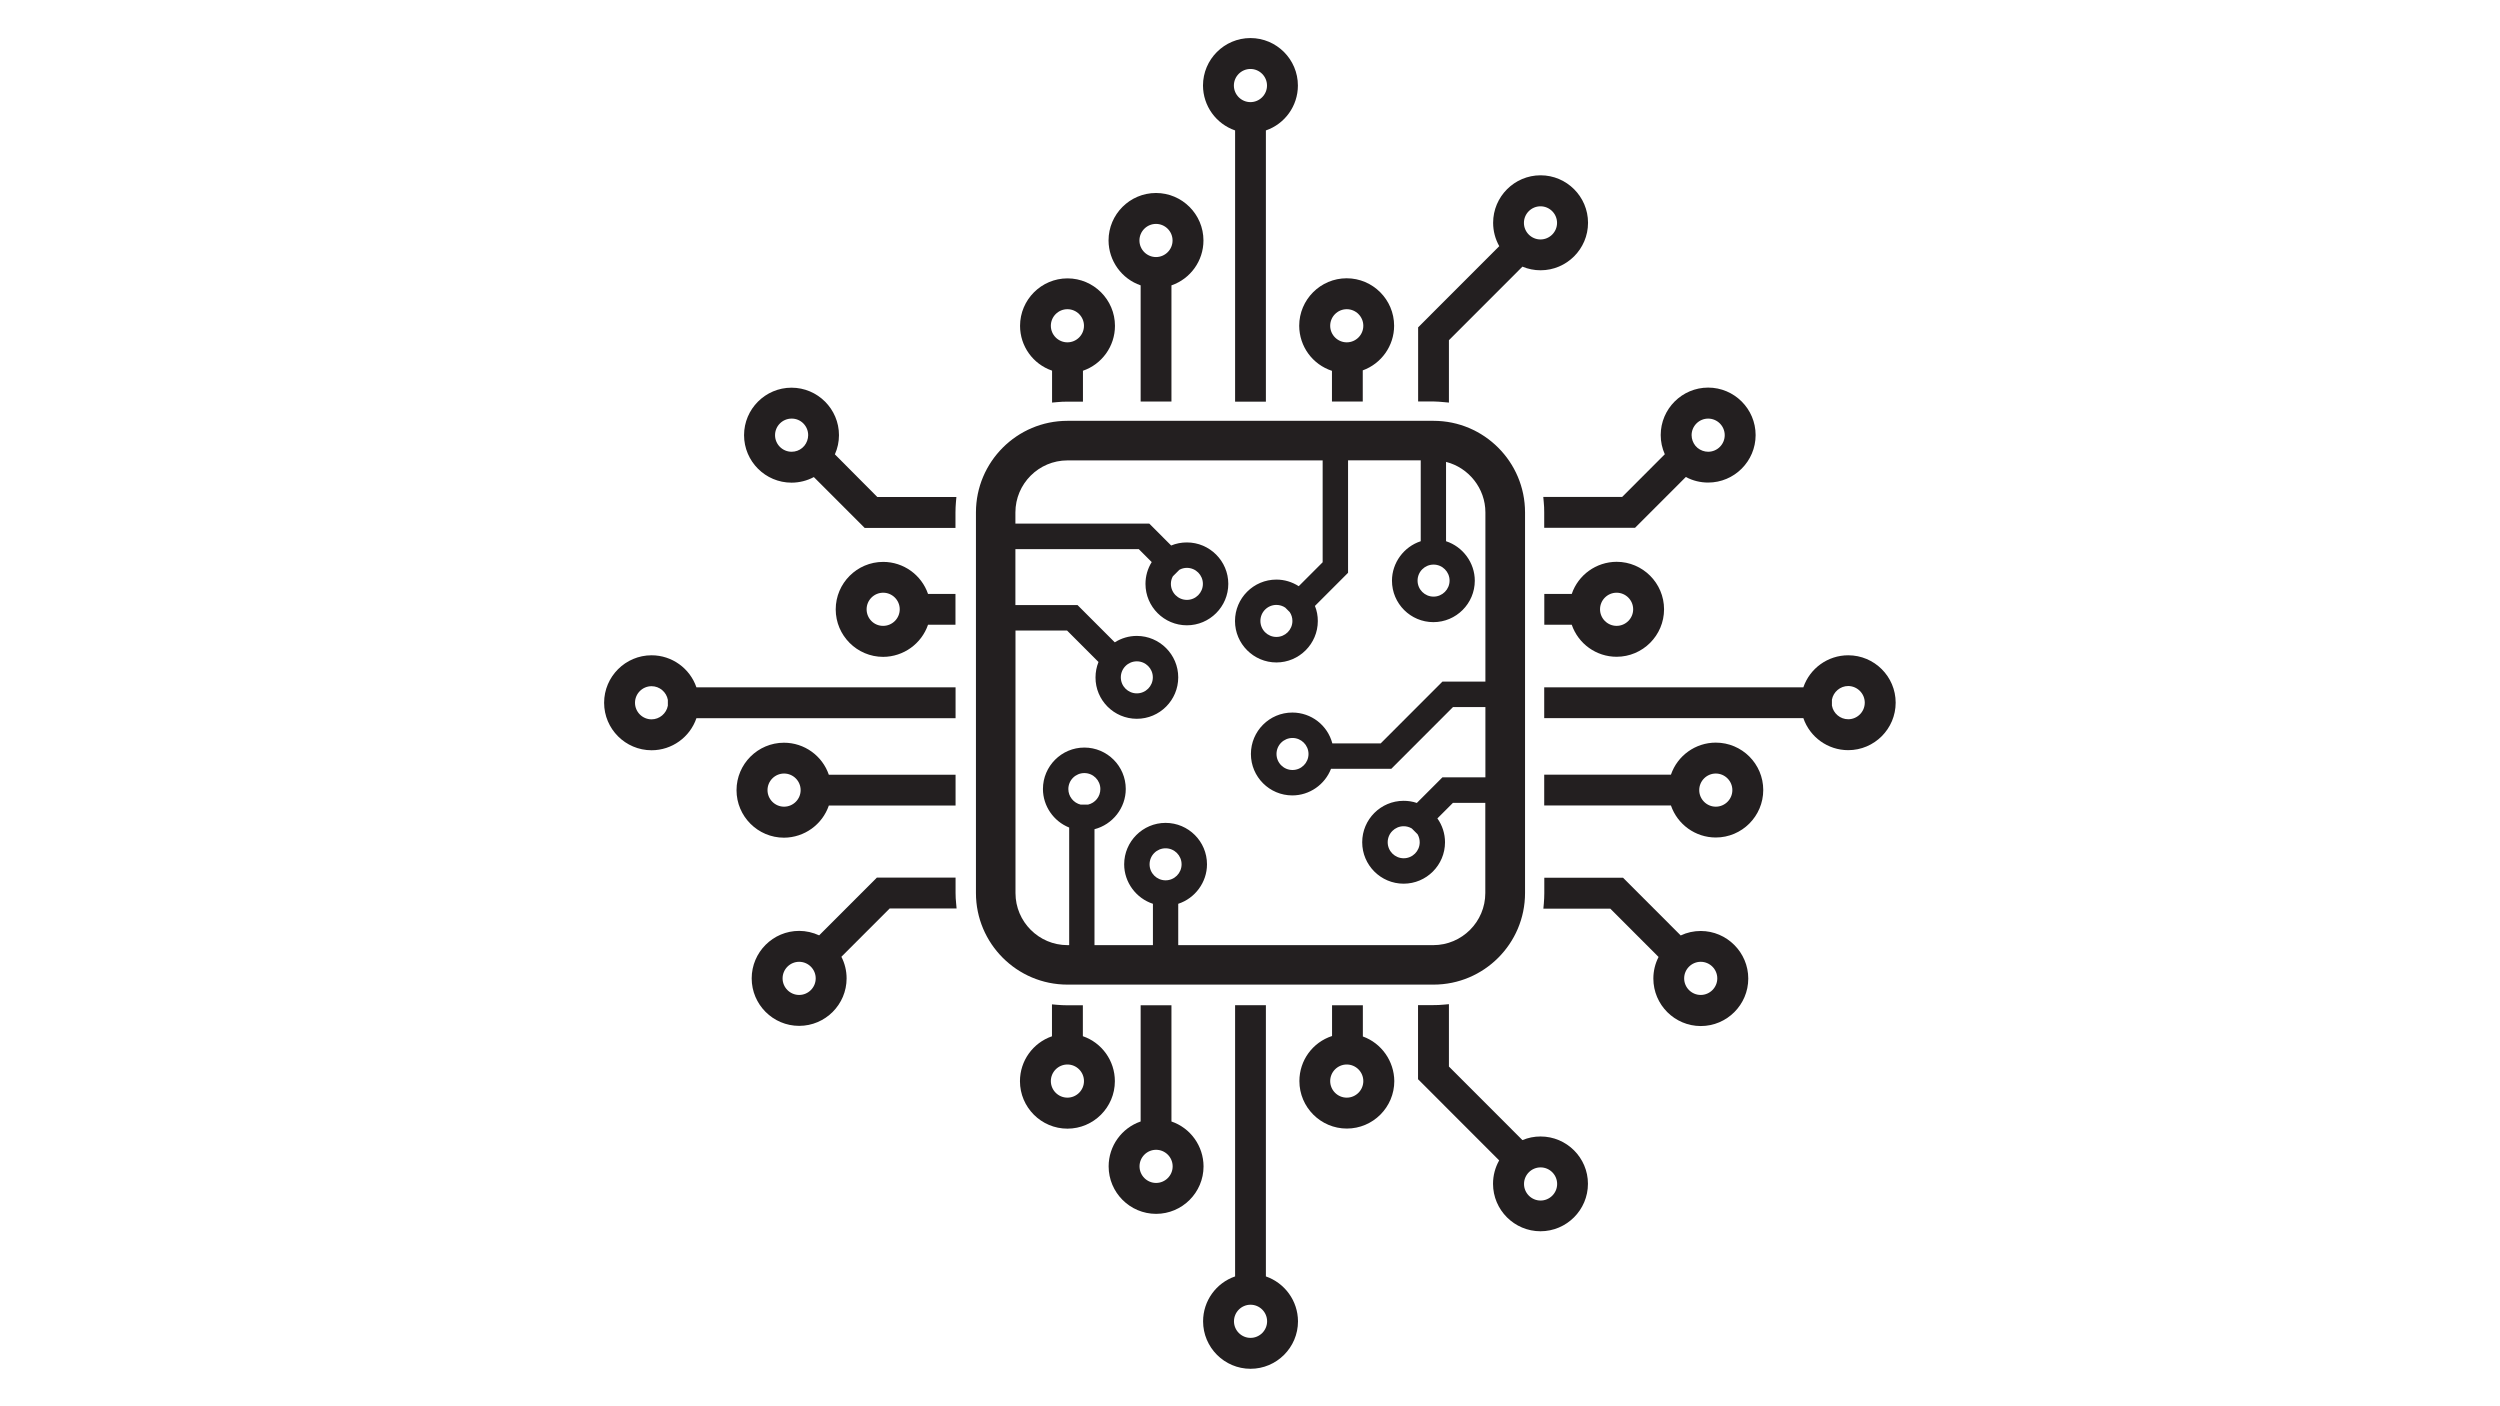 <svg xmlns="http://www.w3.org/2000/svg" xmlns:xlink="http://www.w3.org/1999/xlink" width="1920" zoomAndPan="magnify" viewBox="0 0 1440 810" height="1080" preserveAspectRatio="xMidYMid meet" version="1.0"><defs><clipPath id="3cdc4ffd17"><path d="M 889 377 L 1091.934 377 L 1091.934 433 L 889 433 Z M 889 377 " clip-rule="nonzero"/></clipPath><clipPath id="f7c525817f"><path d="M 347.934 377 L 551 377 L 551 433 L 347.934 433 Z M 347.934 377 " clip-rule="nonzero"/></clipPath><clipPath id="141808ad83"><path d="M 692 21.922 L 748 21.922 L 748 232 L 692 232 Z M 692 21.922 " clip-rule="nonzero"/></clipPath><clipPath id="0d41237557"><path d="M 692 578 L 748 578 L 748 788.422 L 692 788.422 Z M 692 578 " clip-rule="nonzero"/></clipPath></defs><path fill="#231f20" d="M 825.738 567.137 C 854.785 567.137 878.422 543.488 878.422 514.418 L 878.422 295.121 C 878.422 266.051 854.785 242.398 825.738 242.398 L 614.832 242.398 C 585.781 242.398 562.145 266.051 562.145 295.121 L 562.145 514.418 C 562.145 543.488 585.781 567.137 614.832 567.137 Z M 654.812 414.02 C 668 414.02 678.664 403.293 678.664 390.156 C 678.664 377.016 667.945 366.289 654.812 366.289 C 650.258 366.289 645.918 367.574 642.113 369.988 L 620.672 348.535 L 584.871 348.535 L 584.871 316.305 L 655.941 316.305 L 663.391 323.758 C 661.031 327.512 659.797 331.859 659.797 336.309 C 659.797 349.504 670.52 360.176 683.648 360.176 C 696.781 360.176 707.5 349.449 707.5 336.309 C 707.5 323.168 696.781 312.441 683.648 312.441 C 680.488 312.441 677.434 313.031 674.59 314.211 L 661.996 301.609 L 584.871 301.609 L 584.871 295.172 C 584.871 278.656 598.32 265.195 614.832 265.195 L 761.848 265.195 L 761.848 323.867 L 748.074 337.648 C 744.215 335.184 739.82 333.844 735.211 333.844 C 722.023 333.844 711.359 344.566 711.359 357.707 C 711.359 370.848 722.078 381.574 735.211 381.574 C 748.34 381.574 759.062 370.848 759.062 357.707 C 759.062 354.703 758.523 351.754 757.398 349.02 L 776.48 329.926 L 776.48 265.141 L 818.34 265.141 L 818.34 311.746 C 808.641 314.91 801.777 324.133 801.777 334.484 C 801.777 347.68 812.496 358.352 825.629 358.352 C 838.762 358.352 849.48 347.625 849.48 334.484 C 849.48 324.133 842.621 314.91 832.918 311.746 L 832.918 266.051 C 846.051 269.375 855.59 281.391 855.59 295.121 L 855.59 392.621 L 830.828 392.621 L 795.293 428.18 L 767.422 428.18 C 764.688 417.773 755.309 410.426 744.375 410.426 C 731.191 410.426 720.523 421.152 720.523 434.293 C 720.523 447.488 731.242 458.16 744.375 458.16 C 754.289 458.16 763.133 451.938 766.672 442.82 L 801.402 442.82 L 836.938 407.262 L 855.59 407.262 L 855.59 447.754 L 830.828 447.754 L 816.09 462.504 C 813.625 461.645 811.051 461.27 808.477 461.27 C 795.293 461.27 784.629 471.996 784.629 485.137 C 784.629 498.328 795.348 509.004 808.477 509.004 C 821.664 509.004 832.328 498.277 832.328 485.137 C 832.328 480.203 830.773 475.375 827.934 471.406 L 836.887 462.449 L 855.535 462.449 L 855.535 514.418 C 855.535 530.938 842.082 544.398 825.574 544.398 L 678.664 544.398 L 678.664 520.586 C 688.367 517.422 695.227 508.199 695.227 497.848 C 695.227 484.652 684.508 473.98 671.375 473.98 C 658.246 473.98 647.523 484.707 647.523 497.848 C 647.523 508.199 654.387 517.422 664.086 520.586 L 664.086 544.398 L 630.426 544.398 L 630.426 477.629 C 640.824 474.945 648.438 465.398 648.438 454.457 C 648.438 441.266 637.715 430.594 624.586 430.594 C 611.453 430.594 600.734 441.32 600.734 454.457 C 600.734 464.219 606.844 473.07 615.848 476.664 L 615.848 544.398 L 614.883 544.398 C 598.375 544.398 584.922 530.938 584.922 514.418 L 584.922 363.18 L 614.617 363.18 L 632.73 381.305 C 631.605 384.148 631.016 387.098 631.016 390.207 C 630.965 403.293 641.629 414.02 654.812 414.02 Z M 654.812 380.93 C 659.906 380.93 664.031 385.059 664.031 390.156 C 664.031 395.25 659.906 399.379 654.812 399.379 C 649.723 399.379 645.594 395.25 645.594 390.156 C 645.594 385.059 649.723 380.93 654.812 380.93 Z M 683.648 327.086 C 688.742 327.086 692.867 331.215 692.867 336.309 C 692.867 341.402 688.742 345.535 683.648 345.535 C 678.559 345.535 674.43 341.402 674.43 336.309 C 674.43 334.809 674.805 333.305 675.555 331.965 L 679.309 328.211 C 680.648 327.461 682.148 327.086 683.648 327.086 Z M 735.211 366.879 C 730.117 366.879 725.992 362.75 725.992 357.652 C 725.992 352.559 730.117 348.43 735.211 348.43 C 737.031 348.43 738.801 348.965 740.301 349.984 L 742.875 352.559 C 743.895 354.062 744.43 355.832 744.43 357.652 C 744.43 362.75 740.301 366.879 735.211 366.879 Z M 825.738 343.656 C 820.645 343.656 816.52 339.527 816.52 334.434 C 816.52 329.336 820.645 325.207 825.738 325.207 C 830.828 325.207 834.957 329.336 834.957 334.434 C 834.957 339.527 830.773 343.656 825.738 343.656 Z M 753.703 434.293 C 753.703 439.387 749.574 443.52 744.484 443.52 C 739.391 443.52 735.266 439.387 735.266 434.293 C 735.266 429.199 739.391 425.07 744.484 425.07 C 749.52 425.07 753.703 429.199 753.703 434.293 Z M 808.531 494.359 C 803.441 494.359 799.312 490.23 799.312 485.137 C 799.312 480.043 803.441 475.91 808.531 475.91 C 810.141 475.91 811.746 476.34 813.195 477.199 L 816.52 480.523 C 817.32 481.918 817.75 483.527 817.75 485.137 C 817.75 490.23 813.625 494.359 808.531 494.359 Z M 671.375 488.621 C 676.469 488.621 680.594 492.75 680.594 497.848 C 680.594 502.941 676.469 507.07 671.375 507.07 C 666.285 507.07 662.156 502.941 662.156 497.848 C 662.156 492.75 666.285 488.621 671.375 488.621 Z M 624.586 445.289 C 629.676 445.289 633.805 449.418 633.805 454.512 C 633.805 458.805 630.855 462.504 626.676 463.469 L 622.496 463.469 C 618.367 462.504 615.367 458.75 615.367 454.512 C 615.367 449.418 619.492 445.289 624.586 445.289 Z M 624.586 445.289 " fill-opacity="1" fill-rule="nonzero"/><path fill="#231f20" d="M 979.613 536.246 C 975.648 536.246 971.684 537.105 968.09 538.82 L 934.859 505.57 L 889.516 505.57 L 889.516 514.473 C 889.516 516.402 889.41 518.441 889.25 520.426 L 888.98 523.375 L 927.52 523.375 L 955.336 551.211 C 953.352 555.07 952.332 559.309 952.332 563.652 C 952.332 578.723 964.609 591.004 979.668 591.004 C 994.73 591.004 1007.004 578.723 1007.004 563.652 C 1007.004 548.582 994.676 536.246 979.613 536.246 Z M 989.156 563.547 C 989.156 568.801 984.867 573.09 979.613 573.09 C 974.363 573.09 970.074 568.801 970.074 563.547 C 970.074 558.289 974.363 554 979.613 554 C 984.867 554 989.156 558.289 989.156 563.547 Z M 989.156 563.547 " fill-opacity="1" fill-rule="nonzero"/><path fill="#231f20" d="M 988.297 427.75 C 976.559 427.75 966.215 435.258 962.465 446.199 L 889.465 446.199 L 889.465 463.953 L 962.465 463.953 C 966.215 474.891 976.559 482.402 988.297 482.402 C 1003.359 482.402 1015.633 470.121 1015.633 455.051 C 1015.633 439.977 1003.359 427.75 988.297 427.75 Z M 997.84 455.102 C 997.84 460.359 993.551 464.648 988.297 464.648 C 983.047 464.648 978.758 460.359 978.758 455.102 C 978.758 449.848 983.047 445.555 988.297 445.555 C 993.551 445.555 997.84 449.848 997.84 455.102 Z M 997.84 455.102 " fill-opacity="1" fill-rule="nonzero"/><g clip-path="url(#3cdc4ffd17)"><path fill="#231f20" d="M 1064.566 377.445 C 1052.828 377.445 1042.484 384.953 1038.734 395.895 L 889.465 395.895 L 889.465 413.645 L 1038.734 413.645 C 1042.484 424.586 1052.828 432.094 1064.566 432.094 C 1079.629 432.094 1091.902 419.812 1091.902 404.742 C 1091.902 389.672 1079.629 377.445 1064.566 377.445 Z M 1074.105 404.742 C 1074.105 410 1069.82 414.289 1064.566 414.289 C 1059.957 414.289 1055.992 410.91 1055.188 406.406 L 1055.188 403.027 C 1055.992 398.52 1060.012 395.145 1064.566 395.145 C 1069.82 395.195 1074.105 399.488 1074.105 404.742 Z M 1074.105 404.742 " fill-opacity="1" fill-rule="nonzero"/></g><path fill="#231f20" d="M 905.328 342.102 L 889.516 342.102 L 889.516 359.852 L 905.328 359.852 C 909.082 370.793 919.426 378.301 931.164 378.301 C 946.223 378.301 958.496 366.02 958.496 350.949 C 958.496 335.879 946.223 323.598 931.164 323.598 C 919.426 323.652 909.082 331.105 905.328 342.102 Z M 940.703 350.949 C 940.703 356.207 936.414 360.496 931.164 360.496 C 925.91 360.496 921.621 356.207 921.621 350.949 C 921.621 345.695 925.91 341.402 931.164 341.402 C 936.414 341.402 940.703 345.695 940.703 350.949 Z M 940.703 350.949 " fill-opacity="1" fill-rule="nonzero"/><path fill="#231f20" d="M 888.93 286.219 L 889.195 289.168 C 889.41 291.152 889.465 293.137 889.465 295.121 L 889.465 304.023 L 941.773 304.023 L 971.039 274.738 C 975.004 276.887 979.402 277.957 983.902 277.957 C 998.965 277.957 1011.238 265.676 1011.238 250.605 C 1011.238 235.535 998.965 223.254 983.902 223.254 C 968.844 223.254 956.566 235.535 956.566 250.605 C 956.566 254.414 957.371 258.168 958.926 261.652 L 934.379 286.219 Z M 974.363 250.66 C 974.363 245.402 978.648 241.113 983.902 241.113 C 989.156 241.113 993.441 245.402 993.441 250.66 C 993.441 255.914 989.156 260.207 983.902 260.207 C 981.707 260.207 979.508 259.402 977.793 258.008 L 976.559 256.773 C 975.168 255.059 974.363 252.859 974.363 250.66 Z M 974.363 250.66 " fill-opacity="1" fill-rule="nonzero"/><path fill="#231f20" d="M 550.406 514.418 L 550.406 505.516 L 505.062 505.516 L 471.832 538.766 C 468.242 537.105 464.273 536.191 460.309 536.191 C 445.246 536.191 432.973 548.477 432.973 563.547 C 432.973 578.617 445.246 590.898 460.309 590.898 C 475.371 590.898 487.645 578.617 487.645 563.547 C 487.645 559.199 486.625 554.965 484.641 551.102 L 512.461 523.27 L 550.996 523.27 L 550.727 520.316 C 550.512 518.332 550.406 516.348 550.406 514.418 Z M 469.848 563.547 C 469.848 568.801 465.562 573.09 460.309 573.09 C 455.055 573.09 450.77 568.801 450.77 563.547 C 450.77 558.289 455.055 554 460.309 554 C 465.562 554 469.848 558.289 469.848 563.547 Z M 469.848 563.547 " fill-opacity="1" fill-rule="nonzero"/><path fill="#231f20" d="M 477.406 464.004 L 550.406 464.004 L 550.406 446.254 L 477.406 446.254 C 473.656 435.312 463.309 427.805 451.57 427.805 C 436.512 427.805 424.238 440.086 424.238 455.156 C 424.238 470.227 436.512 482.508 451.57 482.508 C 463.309 482.453 473.656 474.945 477.406 464.004 Z M 461.168 455.102 C 461.168 460.359 456.879 464.648 451.625 464.648 C 446.375 464.648 442.086 460.359 442.086 455.102 C 442.086 449.848 446.375 445.555 451.625 445.555 C 456.879 445.555 461.168 449.848 461.168 455.102 Z M 461.168 455.102 " fill-opacity="1" fill-rule="nonzero"/><g clip-path="url(#f7c525817f)"><path fill="#231f20" d="M 550.406 395.895 L 401.137 395.895 C 397.387 384.953 387.039 377.445 375.305 377.445 C 360.242 377.445 347.969 389.727 347.969 404.797 C 347.969 419.867 360.242 432.148 375.305 432.148 C 387.039 432.148 397.387 424.641 401.137 413.699 L 550.406 413.699 Z M 384.684 406.457 C 383.879 410.965 379.859 414.344 375.305 414.344 C 370.051 414.344 365.762 410.051 365.762 404.797 C 365.762 399.539 370.051 395.25 375.305 395.25 C 379.914 395.25 383.879 398.629 384.684 403.133 Z M 384.684 406.457 " fill-opacity="1" fill-rule="nonzero"/></g><path fill="#231f20" d="M 534.543 359.852 L 550.352 359.852 L 550.352 342.102 L 534.543 342.102 C 530.789 331.16 520.445 323.652 508.707 323.652 C 493.645 323.652 481.371 335.934 481.371 351.004 C 481.371 366.074 493.645 378.355 508.707 378.355 C 520.445 378.301 530.789 370.793 534.543 359.852 Z M 499.168 350.949 C 499.168 345.695 503.453 341.402 508.707 341.402 C 513.961 341.402 518.246 345.695 518.246 350.949 C 518.246 356.207 513.961 360.496 508.707 360.496 C 503.453 360.551 499.168 356.262 499.168 350.949 Z M 499.168 350.949 " fill-opacity="1" fill-rule="nonzero"/><path fill="#231f20" d="M 480.891 261.707 C 482.445 258.223 483.25 254.469 483.25 250.66 C 483.25 235.59 470.973 223.309 455.914 223.309 C 440.852 223.309 428.578 235.59 428.578 250.66 C 428.578 265.73 440.852 278.012 455.914 278.012 C 460.414 278.012 464.863 276.887 468.777 274.793 L 498.043 304.078 L 550.352 304.078 L 550.352 295.172 C 550.352 293.188 550.461 291.203 550.621 289.219 L 550.887 286.27 L 505.332 286.27 Z M 465.508 250.66 C 465.508 252.859 464.703 255.059 463.309 256.773 L 462.078 258.008 C 460.363 259.457 458.219 260.207 455.969 260.207 C 450.715 260.207 446.426 255.914 446.426 250.66 C 446.426 245.402 450.715 241.113 455.969 241.113 C 461.219 241.059 465.508 245.352 465.508 250.66 Z M 465.508 250.66 " fill-opacity="1" fill-rule="nonzero"/><path fill="#231f20" d="M 831.633 231.621 L 834.582 231.887 L 834.582 195.957 L 876.922 153.586 C 880.246 154.98 883.73 155.68 887.375 155.68 C 902.434 155.68 914.707 143.398 914.707 128.328 C 914.707 113.258 902.434 100.973 887.375 100.973 C 872.312 100.973 860.039 113.258 860.039 128.328 C 860.039 133.098 861.273 137.711 863.578 141.789 L 816.84 188.555 L 816.84 231.246 L 825.738 231.246 C 827.664 231.297 829.648 231.406 831.633 231.621 Z M 877.781 128.379 C 877.781 123.125 882.066 118.832 887.32 118.832 C 892.574 118.832 896.859 123.125 896.859 128.379 C 896.859 133.637 892.574 137.926 887.32 137.926 C 882.066 137.926 877.781 133.637 877.781 128.379 Z M 877.781 128.379 " fill-opacity="1" fill-rule="nonzero"/><path fill="#231f20" d="M 767.207 213.602 L 767.207 231.297 L 784.949 231.297 L 784.949 213.332 C 795.668 209.469 803.012 199.172 803.012 187.645 C 803.012 172.57 790.738 160.289 775.676 160.289 C 760.617 160.289 748.34 172.57 748.34 187.645 C 748.395 199.602 756.059 209.953 767.207 213.602 Z M 766.191 187.645 C 766.191 182.387 770.477 178.098 775.73 178.098 C 780.984 178.098 785.27 182.387 785.27 187.645 C 785.27 192.898 780.984 197.188 775.73 197.188 C 770.477 197.188 766.191 192.898 766.191 187.645 Z M 766.191 187.645 " fill-opacity="1" fill-rule="nonzero"/><g clip-path="url(#141808ad83)"><path fill="#231f20" d="M 711.414 75.125 L 711.414 231.352 L 729.152 231.352 L 729.152 75.125 C 740.086 71.371 747.59 61.02 747.59 49.273 C 747.59 34.203 735.316 21.922 720.258 21.922 C 705.195 21.922 692.922 34.203 692.922 49.273 C 692.977 61.02 700.426 71.316 711.414 75.125 Z M 710.715 49.273 C 710.715 44.02 715.004 39.727 720.258 39.727 C 725.508 39.727 729.797 44.02 729.797 49.273 C 729.797 54.531 725.508 58.82 720.258 58.82 C 715.004 58.82 710.715 54.531 710.715 49.273 Z M 710.715 49.273 " fill-opacity="1" fill-rule="nonzero"/></g><path fill="#231f20" d="M 657.012 164.367 L 657.012 231.297 L 674.754 231.297 L 674.754 164.367 C 685.688 160.613 693.191 150.262 693.191 138.516 C 693.191 123.445 680.914 111.164 665.855 111.164 C 650.793 111.164 638.52 123.445 638.52 138.516 C 638.574 150.262 646.078 160.613 657.012 164.367 Z M 656.316 138.516 C 656.316 133.262 660.602 128.969 665.855 128.969 C 671.109 128.969 675.395 133.262 675.395 138.516 C 675.395 143.773 671.109 148.062 665.855 148.062 C 660.602 148.062 656.316 143.773 656.316 138.516 Z M 656.316 138.516 " fill-opacity="1" fill-rule="nonzero"/><path fill="#231f20" d="M 605.988 213.492 L 605.988 231.887 L 608.934 231.621 C 610.918 231.406 612.902 231.352 614.883 231.352 L 623.781 231.352 L 623.781 213.547 C 634.715 209.793 642.219 199.441 642.219 187.695 C 642.219 172.625 629.945 160.344 614.883 160.344 C 599.824 160.344 587.551 172.625 587.551 187.695 C 587.551 199.387 595 209.738 605.988 213.492 Z M 605.289 187.645 C 605.289 182.387 609.578 178.098 614.832 178.098 C 620.082 178.098 624.371 182.387 624.371 187.645 C 624.371 192.898 620.082 197.188 614.832 197.188 C 609.578 197.188 605.289 192.898 605.289 187.645 Z M 605.289 187.645 " fill-opacity="1" fill-rule="nonzero"/><path fill="#231f20" d="M 887.375 654.613 C 883.73 654.613 880.246 655.309 876.922 656.703 L 834.582 614.336 L 834.582 578.402 L 831.633 578.668 C 829.648 578.883 827.664 578.938 825.684 578.938 L 816.785 578.938 L 816.785 621.629 L 863.523 668.395 C 861.219 672.469 859.984 677.082 859.984 681.855 C 859.984 696.926 872.258 709.207 887.32 709.207 C 902.383 709.207 914.656 696.926 914.656 681.855 C 914.656 666.895 902.434 654.613 887.375 654.613 Z M 896.914 681.965 C 896.914 687.219 892.625 691.512 887.375 691.512 C 882.121 691.512 877.832 687.219 877.832 681.965 C 877.832 676.707 882.121 672.418 887.375 672.418 C 892.625 672.418 896.914 676.707 896.914 681.965 Z M 896.914 681.965 " fill-opacity="1" fill-rule="nonzero"/><path fill="#231f20" d="M 785.004 597.012 L 785.004 579.043 L 767.262 579.043 L 767.262 596.742 C 756.059 600.391 748.449 610.793 748.449 622.699 C 748.449 637.77 760.723 650.051 775.785 650.051 C 790.844 650.051 803.117 637.77 803.117 622.699 C 803.012 611.168 795.723 600.871 785.004 597.012 Z M 785.27 622.699 C 785.27 627.957 780.984 632.246 775.73 632.246 C 770.477 632.246 766.191 627.957 766.191 622.699 C 766.191 617.445 770.477 613.152 775.73 613.152 C 780.984 613.156 785.27 617.445 785.27 622.699 Z M 785.27 622.699 " fill-opacity="1" fill-rule="nonzero"/><g clip-path="url(#0d41237557)"><path fill="#231f20" d="M 729.152 735.219 L 729.152 578.992 L 711.414 578.992 L 711.414 735.219 C 700.48 738.973 692.977 749.324 692.977 761.07 C 692.977 776.141 705.25 788.422 720.309 788.422 C 735.371 788.422 747.645 776.141 747.645 761.07 C 747.59 749.324 740.086 739.027 729.152 735.219 Z M 729.852 761.07 C 729.852 766.324 725.562 770.617 720.309 770.617 C 715.059 770.617 710.77 766.324 710.77 761.07 C 710.77 755.812 715.059 751.523 720.309 751.523 C 725.562 751.523 729.852 755.812 729.852 761.07 Z M 729.852 761.07 " fill-opacity="1" fill-rule="nonzero"/></g><path fill="#231f20" d="M 674.754 645.977 L 674.754 579.043 L 657.012 579.043 L 657.012 645.977 C 646.078 649.73 638.574 660.082 638.574 671.828 C 638.574 686.898 650.848 699.18 665.91 699.18 C 680.969 699.18 693.242 686.898 693.242 671.828 C 693.191 660.082 685.738 649.73 674.754 645.977 Z M 675.449 671.828 C 675.449 677.082 671.16 681.375 665.91 681.375 C 660.656 681.375 656.367 677.082 656.367 671.828 C 656.367 666.57 660.656 662.281 665.91 662.281 C 671.16 662.281 675.449 666.57 675.449 671.828 Z M 675.449 671.828 " fill-opacity="1" fill-rule="nonzero"/><path fill="#231f20" d="M 623.727 596.852 L 623.727 579.043 L 614.832 579.043 C 612.848 579.043 610.863 578.938 608.883 578.777 L 605.934 578.508 L 605.934 596.902 C 595 600.66 587.496 611.008 587.496 622.754 C 587.496 637.824 599.77 650.105 614.832 650.105 C 629.891 650.105 642.164 637.824 642.164 622.754 C 642.164 610.957 634.66 600.605 623.727 596.852 Z M 624.371 622.699 C 624.371 627.957 620.082 632.246 614.832 632.246 C 609.578 632.246 605.289 627.957 605.289 622.699 C 605.289 617.445 609.578 613.152 614.832 613.152 C 620.082 613.152 624.371 617.445 624.371 622.699 Z M 624.371 622.699 " fill-opacity="1" fill-rule="nonzero"/></svg>
